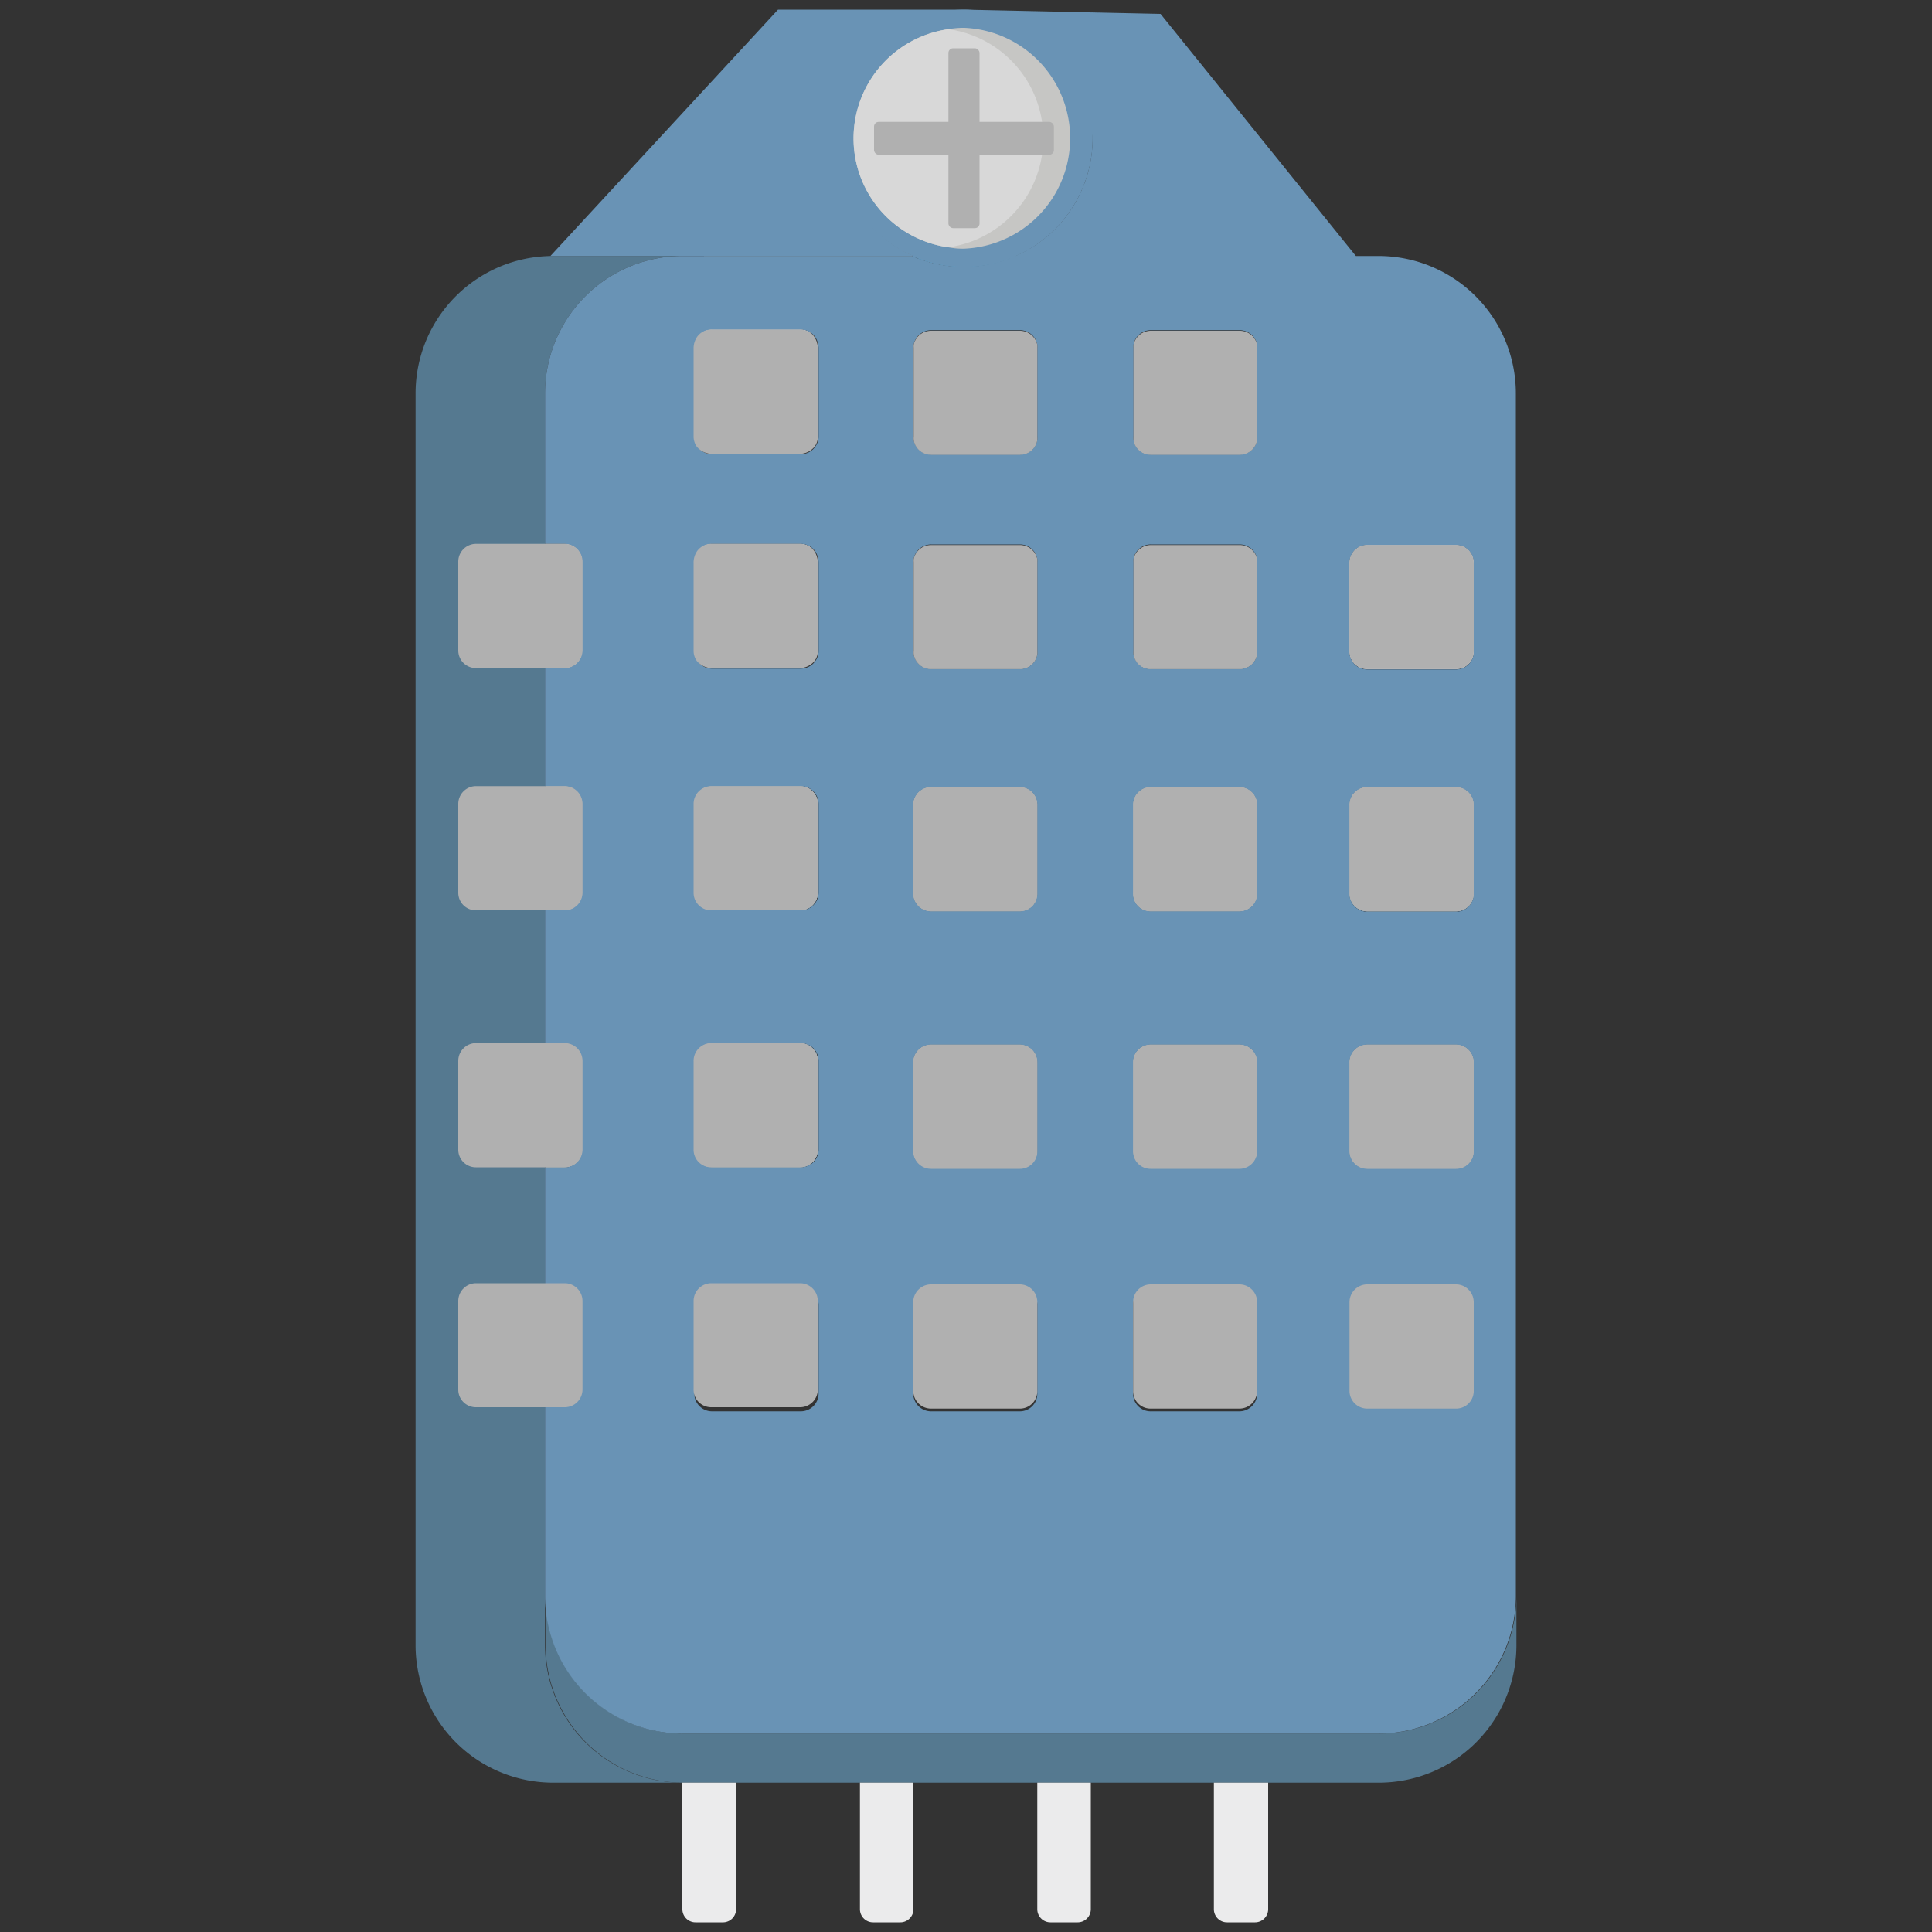 <svg id="Componentes" xmlns="http://www.w3.org/2000/svg" viewBox="0 0 100 100">
  <rect x="0" y="0" width="100" height="100" fill="#333333" stroke="none"/>
  <title>componentes_svg</title>
  <g>
    <g>
      <g>
        <path d="M30.15,41.61v4.6a.92.92,0,0,1-.92.91h-1V40.69h1A.92.92,0,0,1,30.15,41.61Z" fill="#66a3c8"/>
        <path d="M30.15,54.91v4.6a.92.92,0,0,1-.92.91h-1V54h1A.92.92,0,0,1,30.15,54.91Z" fill="#66a3c8"/>
        <path d="M42.33,41.61v4.6a.92.92,0,0,1-.92.91h-4.6a.91.91,0,0,1-.91-.91v-4.6a.92.92,0,0,1,.91-.92h4.6A.92.92,0,0,1,42.33,41.61Z" fill="#66a3c8"/>
        <path d="M42.33,54.91v4.6a.92.92,0,0,1-.92.91h-4.6a.91.91,0,0,1-.91-.91v-4.6a.92.92,0,0,1,.91-.92h4.6A.92.92,0,0,1,42.33,54.91Z" fill="#66a3c8"/>
        <path d="M52.57,13.25a6.65,6.65,0,0,1-5.34,0Z" fill="#66a3c8"/>
        <path d="M53.69,41.67v4.59a.9.9,0,0,1-.9.91h-4.6a.92.92,0,0,1-.92-.91V41.67a.92.92,0,0,1,.92-.93h4.6A.91.91,0,0,1,53.69,41.67Z" fill="#66a3c8"/>
        <path d="M53.69,55v4.59a.9.9,0,0,1-.9.91h-4.6a.92.92,0,0,1-.92-.91V55a.92.92,0,0,1,.92-.93h4.6A.91.91,0,0,1,53.69,55Z" fill="#66a3c8"/>
        <path d="M65.07,41.67v4.59a.92.92,0,0,1-.92.91h-4.6a.9.9,0,0,1-.9-.91V41.67a.91.91,0,0,1,.9-.93h4.6A.92.92,0,0,1,65.07,41.67Z" fill="#66a3c8"/>
        <path d="M65.07,55v4.59a.92.92,0,0,1-.92.91h-4.6a.9.9,0,0,1-.9-.91V55a.91.91,0,0,1,.9-.93h4.6A.92.92,0,0,1,65.07,55Z" fill="#66a3c8"/>
        <path d="M76.28,41.67v4.59a.91.91,0,0,1-.91.91h-4.6a.92.92,0,0,1-.92-.91V41.67a.92.92,0,0,1,.92-.93h4.6A.92.92,0,0,1,76.28,41.67Z" fill="#66a3c8"/>
        <path d="M76.28,55v4.59a.91.91,0,0,1-.91.91h-4.6a.92.92,0,0,1-.92-.91V55a.92.92,0,0,1,.92-.93h4.6A.92.92,0,0,1,76.28,55Z" fill="#66a3c8"/>
        <path d="M78.49,82.61v2.54a7.12,7.12,0,0,1-7.12,7.12h-36a7.13,7.13,0,0,1-7.13-7.12V82.61a6.83,6.83,0,0,0,.21,1.7,7.12,7.12,0,0,0,6.92,5.42h36A7.12,7.12,0,0,0,78.49,82.61Z" fill="#557990"/>
        <path d="M30.15,41.61v4.6a.92.92,0,0,1-.92.91h-1V40.69h1A.92.92,0,0,1,30.15,41.61Z" fill="#66a3c8"/>
        <path d="M30.15,54.91v4.6a.92.92,0,0,1-.92.91h-1V54h1A.92.92,0,0,1,30.15,54.91Z" fill="#66a3c8"/>
        <path d="M42.33,41.61v4.6a.92.92,0,0,1-.92.91h-4.6a.91.91,0,0,1-.91-.91v-4.6a.92.92,0,0,1,.91-.92h4.6A.92.92,0,0,1,42.33,41.61Z" fill="#66a3c8"/>
        <path d="M42.33,54.91v4.6a.92.92,0,0,1-.92.91h-4.6a.91.91,0,0,1-.91-.91v-4.6a.92.92,0,0,1,.91-.92h4.6A.92.92,0,0,1,42.33,54.91Z" fill="#66a3c8"/>
        <path d="M52.57,13.25a6.65,6.65,0,0,1-5.34,0Z" fill="#66a3c8"/>
        <path d="M53.69,41.67v4.59a.9.9,0,0,1-.9.91h-4.6a.92.92,0,0,1-.92-.91V41.67a.92.92,0,0,1,.92-.93h4.6A.91.91,0,0,1,53.69,41.67Z" fill="#66a3c8"/>
        <path d="M53.69,55v4.59a.9.9,0,0,1-.9.91h-4.6a.92.92,0,0,1-.92-.91V55a.92.92,0,0,1,.92-.93h4.6A.91.91,0,0,1,53.69,55Z" fill="#66a3c8"/>
        <path d="M65.07,41.67v4.59a.92.92,0,0,1-.92.91h-4.6a.9.9,0,0,1-.9-.91V41.67a.91.91,0,0,1,.9-.93h4.6A.92.92,0,0,1,65.07,41.67Z" fill="#66a3c8"/>
        <path d="M65.07,55v4.59a.92.92,0,0,1-.92.91h-4.6a.9.9,0,0,1-.9-.91V55a.91.91,0,0,1,.9-.93h4.6A.92.92,0,0,1,65.07,55Z" fill="#66a3c8"/>
        <path d="M76.28,41.67v4.59a.91.91,0,0,1-.91.91h-4.6a.92.92,0,0,1-.92-.91V41.67a.92.92,0,0,1,.92-.93h4.6A.92.92,0,0,1,76.28,41.67Z" fill="#66a3c8"/>
        <path d="M76.28,55v4.59a.91.91,0,0,1-.91.91h-4.6a.92.92,0,0,1-.92-.91V55a.92.92,0,0,1,.92-.93h4.6A.92.92,0,0,1,76.28,55Z" fill="#66a3c8"/>
        <path d="M35.34,92.27H28.63a7.12,7.12,0,0,1-7.12-7.12V20.36a7.11,7.11,0,0,1,7.12-7.11h6.71a7.12,7.12,0,0,0-7.13,7.11V85.15A7.13,7.13,0,0,0,35.34,92.27Z" fill="#557990"/>
        <path d="M30.15,41.61v4.6a.92.92,0,0,1-.92.91h-1V40.69h1A.92.92,0,0,1,30.15,41.61Z" fill="#b0b0b0"/>
        <path d="M30.15,54.91v4.6a.92.92,0,0,1-.92.91h-1V54h1A.92.92,0,0,1,30.15,54.91Z" fill="#b0b0b0"/>
        <path d="M42.33,41.61v4.6a.92.92,0,0,1-.92.91h-4.6a.91.91,0,0,1-.91-.91v-4.6a.92.92,0,0,1,.91-.92h4.6A.92.92,0,0,1,42.33,41.61Z" fill="#b0b0b0"/>
        <path d="M42.33,54.91v4.6a.92.92,0,0,1-.92.91h-4.6a.91.91,0,0,1-.91-.91v-4.6a.92.92,0,0,1,.91-.92h4.6A.92.92,0,0,1,42.33,54.91Z" fill="#b0b0b0"/>
        <path d="M52.57,13.25a6.65,6.65,0,0,1-5.34,0Z" fill="#5998c2"/>
        <path d="M53.69,41.67v4.59a.9.9,0,0,1-.9.91h-4.6a.92.92,0,0,1-.92-.91V41.67a.92.92,0,0,1,.92-.93h4.6A.91.91,0,0,1,53.69,41.67Z" fill="#b0b0b0"/>
        <path d="M53.69,55v4.59a.9.9,0,0,1-.9.91h-4.6a.92.92,0,0,1-.92-.91V55a.92.92,0,0,1,.92-.93h4.6A.91.91,0,0,1,53.69,55Z" fill="#b0b0b0"/>
        <path d="M65.07,41.67v4.59a.92.92,0,0,1-.92.91h-4.6a.9.9,0,0,1-.9-.91V41.67a.91.91,0,0,1,.9-.93h4.6A.92.92,0,0,1,65.07,41.67Z" fill="#b0b0b0"/>
        <path d="M65.07,55v4.59a.92.92,0,0,1-.92.91h-4.6a.9.9,0,0,1-.9-.91V55a.91.91,0,0,1,.9-.93h4.6A.92.92,0,0,1,65.07,55Z" fill="#b0b0b0"/>
        <path d="M76.28,41.67v4.59a.91.91,0,0,1-.91.91h-4.6a.92.92,0,0,1-.92-.91V41.67a.92.92,0,0,1,.92-.93h4.6A.92.92,0,0,1,76.28,41.67Z" fill="#b0b0b0"/>
        <path d="M76.28,55v4.59a.91.91,0,0,1-.91.91h-4.6a.92.92,0,0,1-.92-.91V55a.92.92,0,0,1,.92-.93h4.6A.92.92,0,0,1,76.28,55Z" fill="#b0b0b0"/>
      </g>
      <path d="M55.2,3.13a6.65,6.65,0,0,0-10.59,0l-.06.07a6.49,6.49,0,0,0-.84,1.5,6.8,6.8,0,0,0-.46,2.45,6.62,6.62,0,0,0,4,6.1,6.65,6.65,0,0,0,5.34,0A6.66,6.66,0,0,0,55.2,3.13Zm-5.3,8.05a4,4,0,1,1,4-4A4,4,0,0,1,49.9,11.18Z" fill="#6993b5"/>
      <path d="M75.37,28.21h-4.6a.92.92,0,0,0-.92.92v4.59a.91.91,0,0,0,.92.91h4.6a.91.91,0,0,0,.91-.91V29.13A.92.92,0,0,0,75.37,28.21Zm-11.22-4.7h-4.6a.93.93,0,0,1-.89-.74.9.9,0,0,0,.89.76h4.6a.92.92,0,0,0,.91-.76A.93.93,0,0,1,64.15,23.51Zm0,11.1h-4.6a.93.93,0,0,1-.89-.74.9.9,0,0,0,.89.76h4.6a.92.92,0,0,0,.91-.76A.93.93,0,0,1,64.15,34.61ZM52.79,23.51h-4.6a.93.93,0,0,1-.91-.74.92.92,0,0,0,.91.76h4.6a.91.91,0,0,0,.89-.76A.93.93,0,0,1,52.79,23.51Zm0,11.1h-4.6a.93.93,0,0,1-.91-.74.92.92,0,0,0,.91.76h4.6a.91.91,0,0,0,.89-.76A.93.93,0,0,1,52.79,34.61ZM43.25,7.15a6.8,6.8,0,0,1,.46-2.45,6.49,6.49,0,0,1,.84-1.5L36.44,13.25H47.23A6.62,6.62,0,0,1,43.25,7.15Zm-6.44,9.9a.89.89,0,0,0-.75.41,1,1,0,0,1,.75-.38h4.6a1,1,0,0,1,.76.38.91.91,0,0,0-.76-.41Zm0,11.1a.89.89,0,0,0-.75.41,1,1,0,0,1,.75-.38h4.6a1,1,0,0,1,.76.38.91.91,0,0,0-.76-.41Zm-7.58,0h-1v6.43h1a.92.92,0,0,0,.92-.91V29.08A.92.92,0,0,0,29.23,28.15Z" fill="#f5f4f5"/>
      <path d="M71.37,13.25H70.18L60.07.72,49.9.5c.86,1.12,6.65,5.15,6.65,6.65a6.62,6.62,0,0,1-4,6.1,6.65,6.65,0,0,1-5.34,0H35.34a7.12,7.12,0,0,0-7.13,7.11v7.79h1a.92.92,0,0,1,.92.93v4.59a.92.92,0,0,1-.92.91h-1v6.11h1a.92.92,0,0,1,.92.92v4.6a.92.92,0,0,1-.92.91h-1V54h1a.92.92,0,0,1,.92.92v4.6a.92.92,0,0,1-.92.91h-1V82.61a6.83,6.83,0,0,0,.21,1.7,7.12,7.12,0,0,0,6.92,5.42h36a7.12,7.12,0,0,0,7.12-7.12V20.36A7.11,7.11,0,0,0,71.37,13.25Zm-29,58.89a.92.92,0,0,1-.92.91h-4.6a.91.91,0,0,1-.91-.91V67.53a.91.91,0,0,1,.91-.91h4.6a.92.92,0,0,1,.92.91Zm0-12.63a.92.92,0,0,1-.92.91h-4.6a.91.91,0,0,1-.91-.91v-4.6a.92.92,0,0,1,.91-.92h4.6a.92.92,0,0,1,.92.92Zm0-13.3a.92.92,0,0,1-.92.91h-4.6a.91.91,0,0,1-.91-.91v-4.6a.92.92,0,0,1,.91-.92h4.6a.92.92,0,0,1,.92.92Zm0-12.52a.84.84,0,0,1-.16.51.91.91,0,0,1-.76.41h-4.6a.89.89,0,0,1-.75-.41.91.91,0,0,1-.16-.51v-4.6a1.06,1.06,0,0,1,.16-.53.89.89,0,0,1,.75-.41h4.6a.91.91,0,0,1,.76.41,1.06,1.06,0,0,1,.16.53Zm0-11.11a.85.85,0,0,1-.16.52.91.91,0,0,1-.76.41h-4.6a.89.89,0,0,1-.75-.41.91.91,0,0,1-.16-.52V18a1.06,1.06,0,0,1,.16-.53.89.89,0,0,1,.75-.41h4.6a.91.91,0,0,1,.76.41,1.06,1.06,0,0,1,.16.53ZM53.69,72.14a.9.9,0,0,1-.9.91h-4.6a.92.92,0,0,1-.92-.91V67.53a.92.92,0,0,1,.92-.91h4.6a.9.9,0,0,1,.9.91Zm0-12.58a.9.9,0,0,1-.9.91h-4.6a.92.92,0,0,1-.92-.91V55a.92.92,0,0,1,.92-.93h4.6a.91.91,0,0,1,.9.93Zm0-13.3a.9.9,0,0,1-.9.91h-4.6a.92.92,0,0,1-.92-.91V41.67a.92.92,0,0,1,.92-.93h4.6a.91.91,0,0,1,.9.93Zm0-12.57a1,1,0,0,1,0,.18.91.91,0,0,1-.89.76h-4.6a.92.92,0,0,1-.91-.76,1,1,0,0,1,0-.18v-4.6a.81.81,0,0,1,0-.15.92.92,0,0,1,.91-.76h4.6a.91.91,0,0,1,.89.76.81.81,0,0,1,0,.15Zm0-11.11a1.09,1.09,0,0,1,0,.19.91.91,0,0,1-.89.76h-4.6a.92.92,0,0,1-.91-.76,1.09,1.09,0,0,1,0-.19V18a.81.81,0,0,1,0-.15.92.92,0,0,1,.91-.76h4.6a.91.91,0,0,1,.89.76.81.81,0,0,1,0,.15ZM65.07,72.14a.92.92,0,0,1-.92.91h-4.6a.9.9,0,0,1-.9-.91V67.53a.9.9,0,0,1,.9-.91h4.6a.92.92,0,0,1,.92.91Zm0-12.58a.92.92,0,0,1-.92.91h-4.6a.9.9,0,0,1-.9-.91V55a.91.91,0,0,1,.9-.93h4.6a.92.92,0,0,1,.92.93Zm0-13.3a.92.92,0,0,1-.92.91h-4.6a.9.9,0,0,1-.9-.91V41.67a.91.91,0,0,1,.9-.93h4.6a.92.92,0,0,1,.92.93Zm0-12.57a1,1,0,0,1,0,.18.92.92,0,0,1-.91.76h-4.6a.9.9,0,0,1-.89-.76,1,1,0,0,1,0-.18v-4.6a.81.81,0,0,1,0-.15.9.9,0,0,1,.89-.76h4.6a.92.92,0,0,1,.91.76.81.81,0,0,1,0,.15Zm0-11.11a1.09,1.09,0,0,1,0,.19.92.92,0,0,1-.91.76h-4.6a.9.9,0,0,1-.89-.76,1.09,1.09,0,0,1,0-.19V18a.81.81,0,0,1,0-.15.9.9,0,0,1,.89-.76h4.6a.92.92,0,0,1,.91.76.81.81,0,0,1,0,.15Zm11.21,37a.91.91,0,0,1-.91.91h-4.6a.92.92,0,0,1-.92-.91V55a.92.92,0,0,1,.92-.93h4.6a.92.92,0,0,1,.91.93Zm0-13.3a.91.91,0,0,1-.91.91h-4.6a.92.92,0,0,1-.92-.91V41.67a.92.92,0,0,1,.92-.93h4.6a.92.92,0,0,1,.91.93Zm0-12.54a.91.91,0,0,1-.91.91h-4.6a.91.91,0,0,1-.92-.91V29.13a.92.92,0,0,1,.92-.92h4.6a.92.92,0,0,1,.91.92Z" fill="#6993b5"/>
      <path d="M43.3,7.15c0-1.5,5.75-5.53,6.6-6.65H40.27L28.49,13.25H47.28A6.64,6.64,0,0,1,43.3,7.15Zm3.93,6.1H49.4m-20.91,0h6.85" fill="#6993b5"/>
    </g>
    <g>
      <path d="M44.18,7.17a5.69,5.69,0,0,0,4.91,5.63,3.68,3.68,0,0,0,.82.07,5.72,5.72,0,0,0,0-11.43,4.39,4.39,0,0,0-.82.07A5.71,5.71,0,0,0,44.18,7.17Z" fill="#c6c6c4"/>
      <path d="M44.18,7.17a5.69,5.69,0,0,0,4.91,5.63,5.7,5.7,0,0,0,0-11.29A5.71,5.71,0,0,0,44.18,7.17Z" fill="#d8d8d8"/>
      <rect x="49.09" y="2.5" width="1.61" height="9.31" rx="0.24" ry="0.24" fill="#b0b0b0"/>
      <rect x="45.24" y="6.31" width="9.31" height="1.7" rx="0.24" ry="0.24" fill="#b0b0b0"/>
    </g>
    <path d="M35.33,92.27H38.1a0,0,0,0,1,0,0v6.55a.68.68,0,0,1-.68.68H36a.68.68,0,0,1-.68-.68V92.27A0,0,0,0,1,35.33,92.27Z" fill="#ebebec"/>
    <path d="M63.55,92.27H65a.68.68,0,0,1,.68.68V99.5a0,0,0,0,1,0,0H62.87a0,0,0,0,1,0,0V92.95a.68.68,0,0,1,.68-.68Z" transform="translate(128.51 191.77) rotate(-180)" fill="#ebebec"/>
    <path d="M44.51,92.27h2.77a0,0,0,0,1,0,0v6.55a.68.68,0,0,1-.68.68H45.19a.68.68,0,0,1-.68-.68V92.27A0,0,0,0,1,44.51,92.27Z" fill="#ebebec"/>
    <path d="M53.69,92.27h2.77a0,0,0,0,1,0,0v6.55a.68.68,0,0,1-.68.68H54.37a.68.68,0,0,1-.68-.68V92.27A0,0,0,0,1,53.69,92.27Z" fill="#ebebec"/>
    <path d="M42.33,41.61v4.6a.92.92,0,0,1-.92.91h-4.6a.91.91,0,0,1-.91-.91v-4.6a.92.92,0,0,1,.91-.92h4.6A.92.92,0,0,1,42.33,41.61Z" fill="#b0b0b0"/>
    <path d="M53.69,41.67v4.59a.9.9,0,0,1-.9.91h-4.6a.92.92,0,0,1-.92-.91V41.67a.92.92,0,0,1,.92-.93h4.6A.91.91,0,0,1,53.69,41.67Z" fill="#b0b0b0"/>
    <path d="M65.07,41.67v4.59a.92.92,0,0,1-.92.91h-4.6a.9.9,0,0,1-.9-.91V41.67a.91.91,0,0,1,.9-.93h4.6A.92.92,0,0,1,65.07,41.67Z" fill="#b0b0b0"/>
    <path d="M42.33,54.91v4.6a.92.92,0,0,1-.92.91h-4.6a.91.91,0,0,1-.91-.91v-4.6a.92.92,0,0,1,.91-.92h4.6A.92.92,0,0,1,42.33,54.91Z" fill="#b0b0b0"/>
    <path d="M53.69,55v4.59a.9.9,0,0,1-.9.91h-4.6a.92.92,0,0,1-.92-.91V55a.92.92,0,0,1,.92-.93h4.6A.91.91,0,0,1,53.69,55Z" fill="#b0b0b0"/>
    <path d="M65.07,55v4.59a.92.92,0,0,1-.92.91h-4.6a.9.9,0,0,1-.9-.91V55a.91.91,0,0,1,.9-.93h4.6A.92.92,0,0,1,65.07,55Z" fill="#b0b0b0"/>
    <path d="M30.15,41.61v4.6a.92.92,0,0,1-.92.91h-4.6a.91.91,0,0,1-.91-.91v-4.6a.92.92,0,0,1,.91-.92h4.6A.92.92,0,0,1,30.15,41.61Z" fill="#b0b0b0"/>
    <path d="M30.15,54.91v4.6a.92.92,0,0,1-.92.91h-4.6a.91.91,0,0,1-.91-.91v-4.6a.92.92,0,0,1,.91-.92h4.6A.92.92,0,0,1,30.15,54.91Z" fill="#b0b0b0"/>
    <path d="M76.28,41.67v4.59a.91.91,0,0,1-.91.91h-4.6a.92.92,0,0,1-.92-.91V41.67a.92.92,0,0,1,.92-.93h4.6A.92.92,0,0,1,76.28,41.67Z" fill="#b0b0b0"/>
    <path d="M42.33,29.09v4.6a.84.84,0,0,1-.16.51,1,1,0,0,1-.76.38h-4.6a1,1,0,0,1-.75-.38.91.91,0,0,1-.16-.51v-4.6a1.06,1.06,0,0,1,.16-.53.89.89,0,0,1,.75-.41h4.6a.91.91,0,0,1,.76.41A1.06,1.06,0,0,1,42.33,29.09Z" fill="#b0b0b0"/>
    <path d="M53.69,29.09v4.6a1,1,0,0,1,0,.18.91.91,0,0,1-.89.76h-4.6a.92.92,0,0,1-.91-.76,1,1,0,0,1,0-.18v-4.6a.81.81,0,0,1,0-.15.92.92,0,0,1,.91-.73h4.6a.92.92,0,0,1,.89.73A.81.81,0,0,1,53.69,29.09Z" fill="#b0b0b0"/>
    <path d="M65.07,29.09v4.6a1,1,0,0,1,0,.18.92.92,0,0,1-.91.76h-4.6a.9.9,0,0,1-.89-.76,1,1,0,0,1,0-.18v-4.6a.81.81,0,0,1,0-.15.92.92,0,0,1,.89-.73h4.6a.92.92,0,0,1,.91.73A.81.81,0,0,1,65.07,29.09Z" fill="#b0b0b0"/>
    <path d="M30.15,29.08v4.59a.92.92,0,0,1-.92.91h-4.6a.91.91,0,0,1-.91-.91V29.08a.92.92,0,0,1,.91-.93h4.6A.92.92,0,0,1,30.15,29.08Z" fill="#b0b0b0"/>
    <path d="M76.28,29.13v4.59a.91.91,0,0,1-.91.91h-4.6a.91.91,0,0,1-.92-.91V29.13a.92.92,0,0,1,.92-.92h4.6A.92.92,0,0,1,76.28,29.13Z" fill="#b0b0b0"/>
    <path d="M42.33,18v4.59a.85.85,0,0,1-.16.52,1,1,0,0,1-.76.38h-4.6a1,1,0,0,1-.75-.38.91.91,0,0,1-.16-.52V18a1.06,1.06,0,0,1,.16-.53.89.89,0,0,1,.75-.41h4.6a.91.91,0,0,1,.76.41A1.06,1.06,0,0,1,42.33,18Z" fill="#b0b0b0"/>
    <path d="M53.69,18v4.59a1.09,1.09,0,0,1,0,.19.91.91,0,0,1-.89.76h-4.6a.92.92,0,0,1-.91-.76,1.09,1.09,0,0,1,0-.19V18a.81.81,0,0,1,0-.15.92.92,0,0,1,.91-.73h4.6a.92.92,0,0,1,.89.73A.81.81,0,0,1,53.69,18Z" fill="#b0b0b0"/>
    <path d="M65.07,18v4.59a1.09,1.09,0,0,1,0,.19.92.92,0,0,1-.91.76h-4.6a.9.9,0,0,1-.89-.76,1.09,1.09,0,0,1,0-.19V18a.81.81,0,0,1,0-.15.92.92,0,0,1,.89-.73h4.6a.92.92,0,0,1,.91.73A.81.81,0,0,1,65.07,18Z" fill="#b0b0b0"/>
    <path d="M76.28,55v4.59a.91.91,0,0,1-.91.91h-4.6a.92.92,0,0,1-.92-.91V55a.92.92,0,0,1,.92-.93h4.6A.92.92,0,0,1,76.28,55Z" fill="#b0b0b0"/>
    <path d="M42.33,67.34v4.59a.92.92,0,0,1-.92.91h-4.6a.91.91,0,0,1-.91-.91V67.34a.92.92,0,0,1,.91-.92h4.6A.92.92,0,0,1,42.33,67.34Z" fill="#b0b0b0"/>
    <path d="M53.69,67.39V72a.9.9,0,0,1-.9.91h-4.6a.92.92,0,0,1-.92-.91v-4.6a.92.92,0,0,1,.92-.92h4.6A.91.91,0,0,1,53.69,67.39Z" fill="#b0b0b0"/>
    <path d="M65.07,67.39V72a.92.92,0,0,1-.92.91h-4.6a.9.9,0,0,1-.9-.91v-4.6a.91.91,0,0,1,.9-.92h4.6A.92.92,0,0,1,65.07,67.39Z" fill="#b0b0b0"/>
    <path d="M30.15,67.34v4.59a.92.92,0,0,1-.92.91h-4.6a.91.91,0,0,1-.91-.91V67.34a.92.92,0,0,1,.91-.92h4.6A.92.92,0,0,1,30.15,67.34Z" fill="#b0b0b0"/>
    <path d="M76.28,67.39V72a.91.91,0,0,1-.91.91h-4.6a.92.92,0,0,1-.92-.91v-4.6a.92.92,0,0,1,.92-.92h4.6A.92.92,0,0,1,76.28,67.39Z" fill="#b0b0b0"/>
  </g>
</svg>

